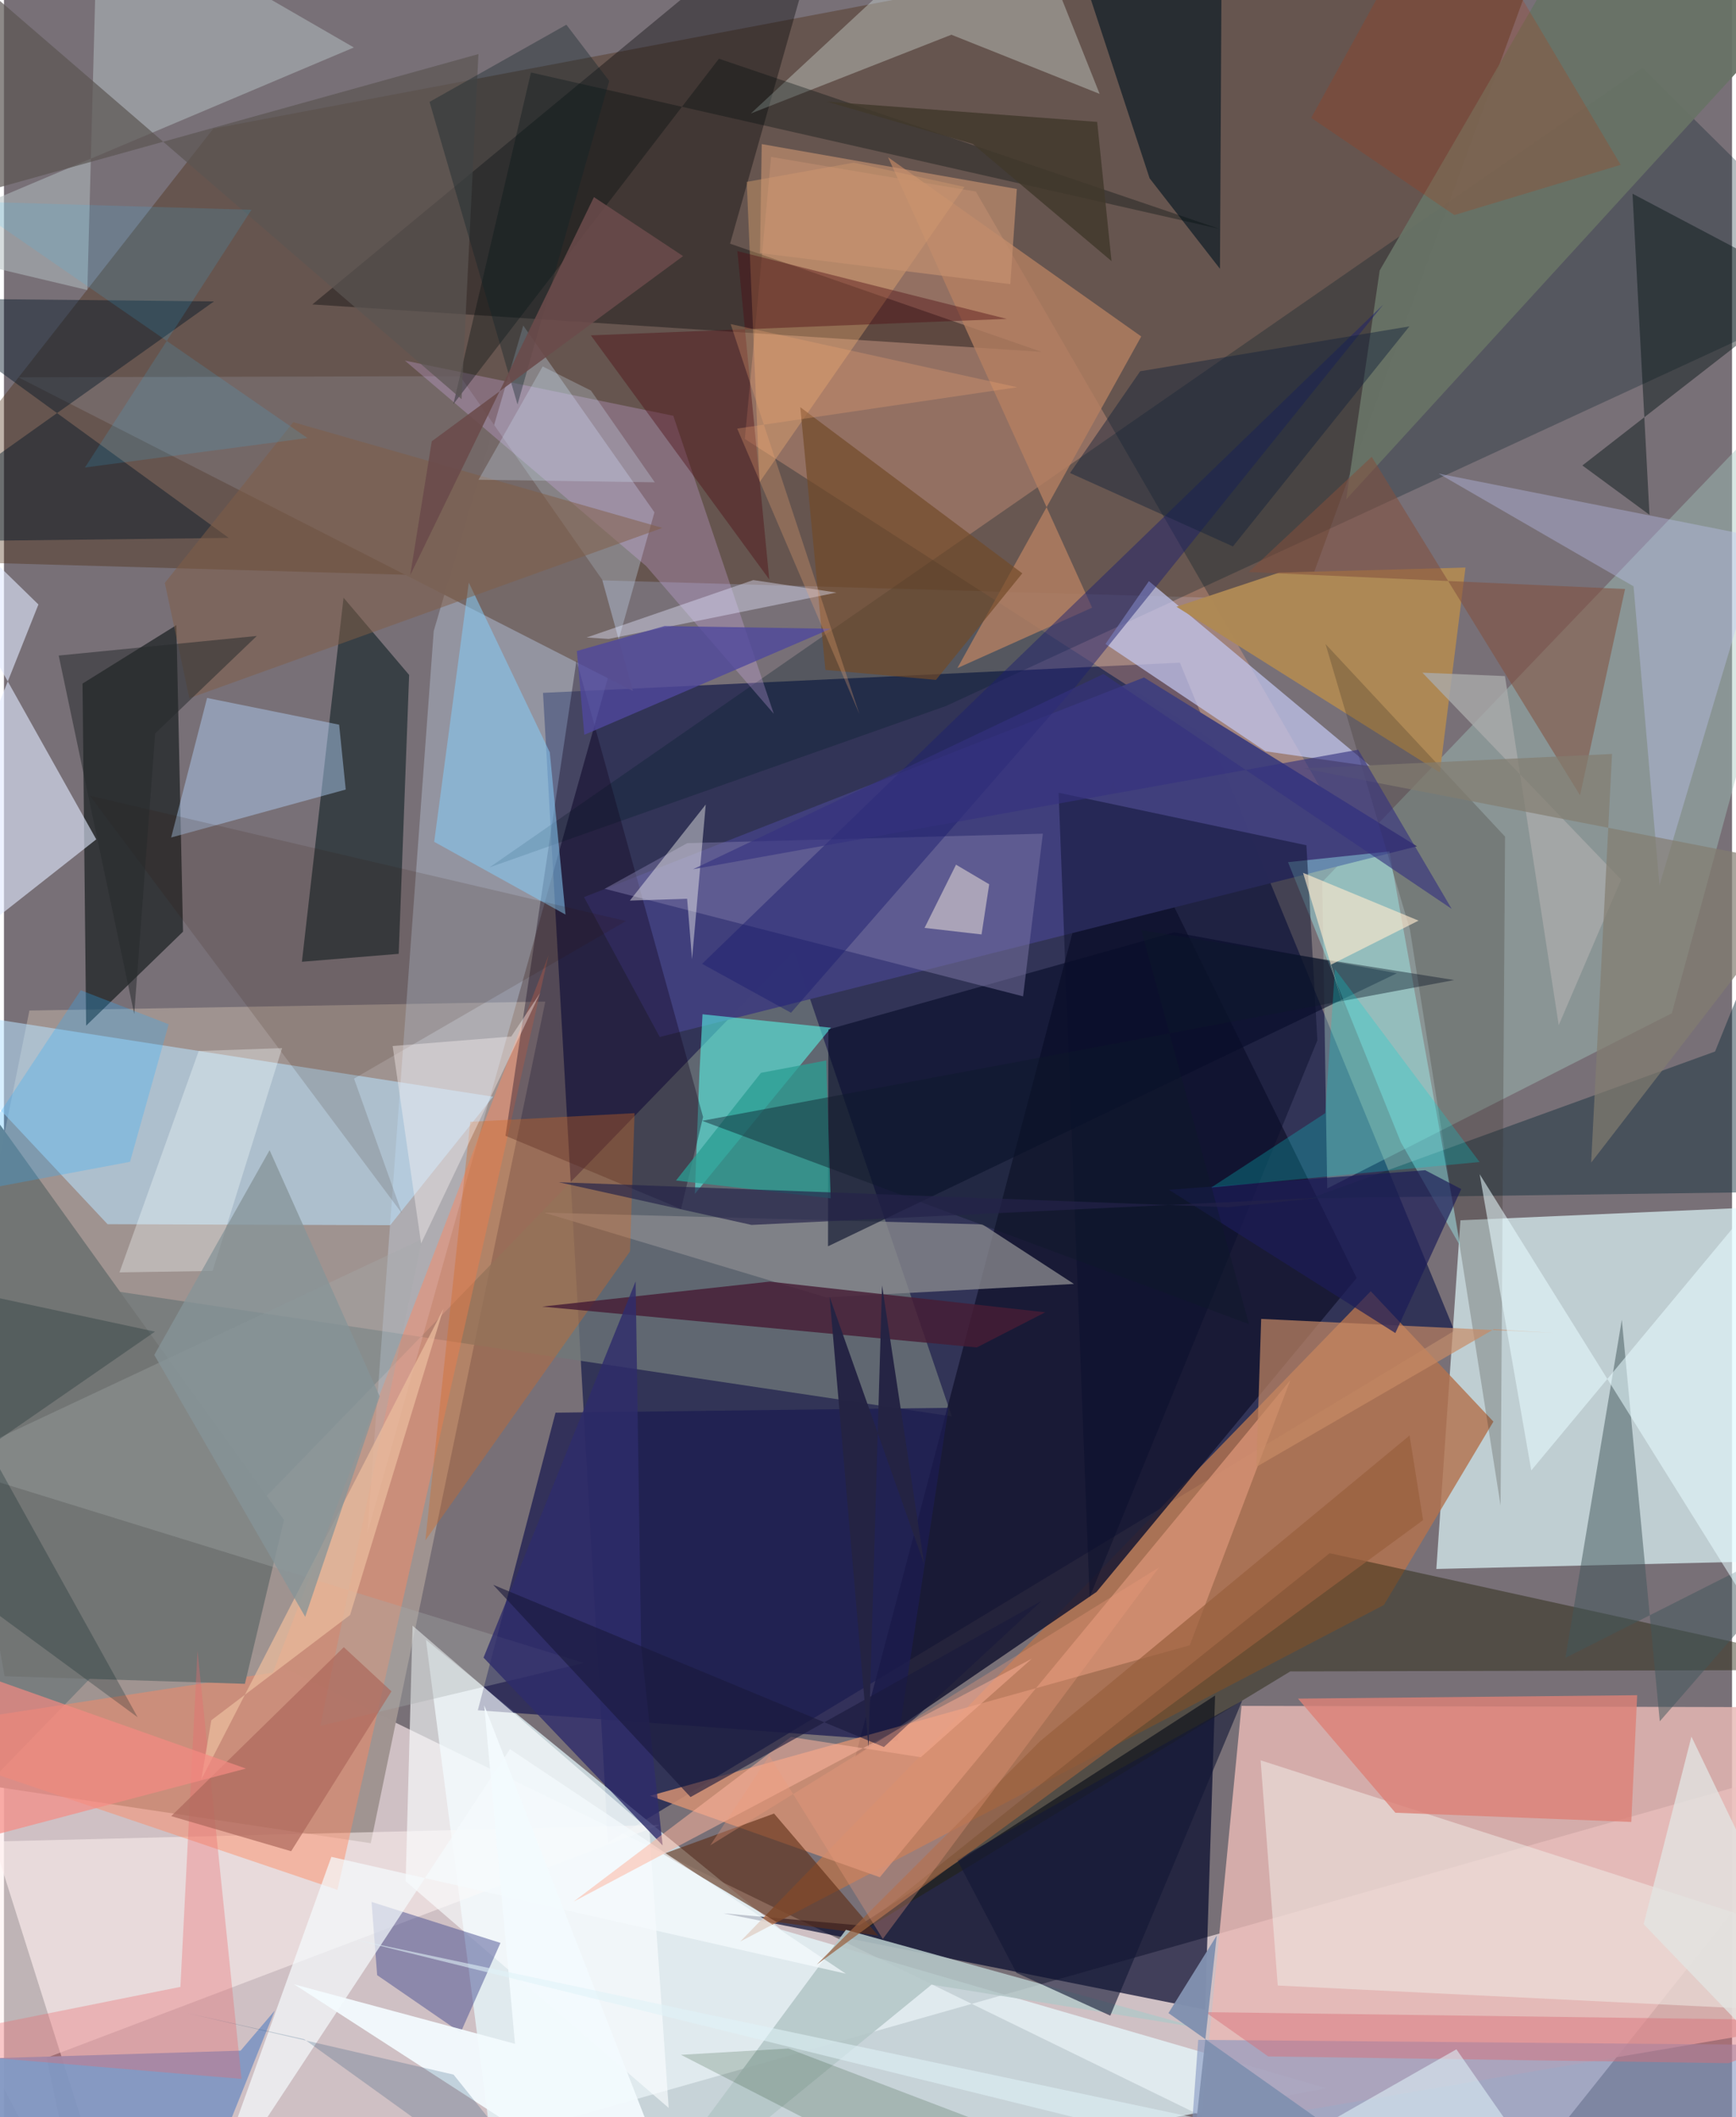 <svg xmlns="http://www.w3.org/2000/svg" width="228" height="278" viewBox="0 0 836 1024"><path fill="#787077" d="M0 0h836v1024H0z"/><path fill="#fce9eb" fill-opacity=".659" d="M56.697 1086L-62 710.502 707.589 1086 898 847.192z"/><path fill="#020b41" fill-opacity=".588" d="M260.778 335.112l308.115-14.603 132.78 323.122-409.421 247.51z"/><path fill="#e0fbfe" fill-opacity=".678" d="M692.947 758.852l158.978-3.729 39.626-173.115-186.944 8.208z"/><path fill="#a09491" fill-opacity=".996" d="M261.89 484.442l-249.573 4.323L-62 855.482l239.45 36.012z"/><path fill="#e7faff" fill-opacity=".714" d="M639.62 1010.017L242.164 1086l-38.025-292.867 171.747 140.148z"/><path fill="#422001" fill-opacity=".333" d="M-62 270.692l690.833 19.685L757.503-62 101.273 62.216z"/><path fill="#e7b8b5" fill-opacity=".824" d="M898 825.8l-299.306-.724-19.843 204.197 276.581-47.085z"/><path fill="#02062b" fill-opacity=".69" d="M348.11 925.42l232.97 46.553 4.83-151.906-172.094 111.176z"/><path fill="#6f7879" fill-opacity=".761" d="M458.528 685.042l-76.371-224.88L-62 918.874V607.148z"/><path fill="#b3734e" fill-opacity=".82" d="M356.25 939.005l311.326-162.728 52.98-88.698-59.348-63.063z"/><path fill="#ffb291" fill-opacity=".294" d="M646.612 397.937L358.418 212.319l12.71-136.409 99.031 16.736z"/><path fill="#161631" fill-opacity=".851" d="M528.578 769.935l125.82-151.825-118.152-240.236-124.37 471.81z"/><path fill="#cfe6fd" fill-opacity=".31" d="M207.917 305.194l43.302-147.735 63.474 90.329L175.824 741.57z"/><path fill="#a4c6bd" fill-opacity=".424" d="M637.741 426.608l2.42 148.189 166.716-84.724L898 154.693z"/><path fill="#b9e2ff" fill-opacity=".553" d="M-49.364 485.985l285.972 44.452-49.752 62.134-136.728-.464z"/><path fill="#020c0c" fill-opacity=".565" d="M38.012 330.622l45.405-28.27 3.208 148.266-46.87 45.471z"/><path fill="#011e26" fill-opacity=".29" d="M898 137.228L455.703 341.483l-220.8 78.033L792.597 32.857z"/><path fill="#030407" fill-opacity=".369" d="M351.282 117.863l150.673 52.317-352.765-22.93L402.247-62z"/><path fill="#41407c" fill-opacity=".992" d="M317.24 501.547l366.356-92.215-132.074-81.663-270.906 106.237z"/><path fill="#1c1c51" fill-opacity=".753" d="M456.953 680.908l-190.12 2.358-37.589 143.93 203.196 14.821z"/><path fill="#222108" fill-opacity=".435" d="M404.534 940.59l236.803-189.36L898 807.656l-275.74.762z"/><path fill="#17262a" fill-opacity=".643" d="M164.285 289.09l31.726 37.349-5.042 134.891-46.828 3.846z"/><path fill="#e2e9ff" fill-opacity=".608" d="M44.654 405.97L-62 489.904l78.672-197.542L-62 215.608z"/><path fill="#89898e" fill-opacity=".776" d="M473.364 592.192l44.27 28.811-119.857 6.493-136.438-40.973z"/><path fill="#d38f72" fill-opacity=".851" d="M573.662 795.77L312.54 868.578l111.182 39.385 198.566-240.378z"/><path fill="#fff1f0" fill-opacity=".525" d="M-62 892.102L39.816 1086l-19.208-90.703L317.32 882.675z"/><path fill="#c2c7f0" fill-opacity=".714" d="M661.165 370.651l-50.872-7.28-77.41-51.894 21.005-30.396z"/><path fill="#fe8761" fill-opacity=".451" d="M130.113 808.987L-62 838.446l223.331 75.612L263.44 462.043z"/><path fill="#ae8955" fill-opacity=".988" d="M567.236 293.46l127.412 80.179 12.398-99.126-90.092 2.419z"/><path fill="#57f7e9" fill-opacity=".565" d="M334.234 577.464l2.176-57.743 1.534-29.156 62.138 6.507z"/><path fill="#b3bec0" fill-opacity=".533" d="M-54.823 117.676l95.16 22.613L45.4-48.558l123.87 71.52z"/><path fill="#060d28" fill-opacity=".608" d="M398.824 497.89l-.169 104.896L673.84 470.739l-107.73-19.816z"/><path fill="#091923" fill-opacity=".659" d="M554.234 86.241l34.031 43.754L589.296-62h-83.77z"/><path fill="#13323d" fill-opacity=".478" d="M827.79 508.571l-195.743 70.987L898 575.932V334.567z"/><path fill="#8396c2" fill-opacity=".584" d="M570.882 1080.742l249.195 3.155L898 989.422l-320.246-2.818z"/><path fill="#746867" fill-opacity=".988" d="M289.418 280.402l14.888 53.834L6.93 182.484l213.724-.543z"/><path fill="#12031c" fill-opacity=".361" d="M338.218 540.225l-10.653 44.51-84.945-35.394 34.364-229.953z"/><path fill="#727574" fill-opacity=".992" d="M135.464 735.144L-62 460.32.311 810.721l116.252 3.685z"/><path fill="#d36922" fill-opacity=".365" d="M225.609 542.582L203.86 745.038l99.018-139.796 2.19-66.843z"/><path fill="#b2d5fe" fill-opacity=".443" d="M165.344 381.876L162.15 350.5l-63.88-12.922-17.385 67.492z"/><path fill="#e4f5ef" fill-opacity=".333" d="M458.338 16.801L361.32 54.893 487.257-62l42.801 107.413z"/><path fill="#7f78a7" fill-opacity=".494" d="M290.601 429.868l202.424 52.041 9.565-78.689-172.037 4.58z"/><path fill="#efe8e2" fill-opacity=".561" d="M616.223 960.33L898 974.185l-39.487-42.108-250.581-80.672z"/><path fill="#fafdff" fill-opacity=".635" d="M197.665 786.27l114.591 98.87 9.32 134.385-127.256-109.65z"/><path fill="#8397c2" fill-opacity=".957" d="M114.484 991.83L-62 997.228 85.367 1086l45.628-113.543z"/><path fill="#5d2f16" fill-opacity=".612" d="M373.677 929.576l-54.775-32.864 53.652-19.559 50.359 59.024z"/><path fill="#dc8178" fill-opacity=".812" d="M673.147 876.762l-47.127-55.194 164.082-1.648-2.848 61.298z"/><path fill="#001626" fill-opacity=".435" d="M-62 262.18l163.609-116.398-152.396-1.556L108.75 260.165z"/><path fill="#4d5393" fill-opacity=".51" d="M240.2 939.72l-19.28 43.38-40.377-27.783-2.713-35.432z"/><path fill="#a5fffd" fill-opacity=".38" d="M675.747 552.405L621.189 417l49.048-5.196 34.436 191.17z"/><path fill="#86c9f4" fill-opacity=".557" d="M208.136 407.16l16.743-125.387 39.175 82.106 7.612 78.472z"/><path fill="#41585b" fill-opacity=".498" d="M782.673 638.31L755.37 801.863l128.94-65.102-83.277 95.8z"/><path fill="#322720" fill-opacity=".235" d="M639.337 311.503l86.855 93.153-2.16 323.565L680.2 449.702z"/><path fill="#b48062" fill-opacity=".792" d="M427.716 76.067l98.697 217.84-65.174 29.234 88.952-160.413z"/><path fill="#001012" fill-opacity=".439" d="M787.849 93.69l8.214 155.308-32.467-23.866 110.417-85.947z"/><path fill="#ddb3f9" fill-opacity=".263" d="M310.731 273.838l61.7 71.413-48.62-144.15-129.843-26.686z"/><path fill="#b4c6c7" fill-opacity=".882" d="M294.406 1086L448.77 959.892l129.138 20.84-170.574-47.365z"/><path fill="#461d35" fill-opacity=".816" d="M470.65 651.71l-210.266-19.756 110.011-12.088 133.367 14.833z"/><path fill="#0a0e2c" fill-opacity=".467" d="M525.217 772.506l-15.004-389.084 119.88 25.41 5.3 94.34z"/><path fill="#ffb974" fill-opacity=".318" d="M411.142 78.668l-51.8 9.298 6.191 145.263 99.135-142.823z"/><path fill="#c78a65" fill-opacity=".686" d="M720.803 642.869l28.646 1.808-141.236-6.772-2.351 71.587z"/><path fill="#687266" fill-opacity=".945" d="M878.61-9.216L777.527-62 665.544 130.795l-16.23 110.78z"/><path fill="#bdc4f2" fill-opacity=".365" d="M850.97 260.18l-50.087 168.044-12.537-144.64-94.294-54.527z"/><path fill="#f5fbfe" fill-opacity=".698" d="M407.263 954.599l-162.49-108.623-148.906 225.967 62.519-173.846z"/><path fill="#e8fcff" fill-opacity=".549" d="M713.9 567.91l182.82 293.12L898 519.85 738.868 711.207z"/><path fill="#000c0c" fill-opacity=".341" d="M254.953 35.055l333.028 75.634L345.885 28.4 217.399 195.5z"/><path fill="#724a27" fill-opacity=".671" d="M385.232 196.932l107.417 80.374-41.77 51.546-53.502-4.845z"/><path fill="#a4aaaa" fill-opacity=".341" d="M-29.944 708.394l310.501 95.94-127.506 30.37 49.177-235.345z"/><path fill="#1c1f6e" fill-opacity=".471" d="M667.299 147.276l-148.391 184.2-138.16 158.354-43.004-23.651z"/><path fill="#eb686c" fill-opacity=".337" d="M93.635 798.488l21.287 207.01L-62 990.514l147.363-29.528z"/><path fill="#82503e" fill-opacity=".545" d="M762.466 384.685L661.682 220.93l-59.536 55.736 182.101 8.214z"/><path fill="#ac685b" fill-opacity=".702" d="M138.935 895.37l-58.018-16.959 83.477-81.731 23.065 21.356z"/><path fill="#4d0c13" fill-opacity=".404" d="M354.807 121.464L370.23 280.24 283.925 162.2l201.188-7.955z"/><path fill="#fefff7" fill-opacity=".408" d="M330.498 434.699l2.378 29.175 6.634-74.759-36.723 46.465z"/><path fill="#f3fafd" fill-opacity=".941" d="M333.538 1084.604L232.339 824.798l14.893 163.72-106.862-28.765z"/><path fill="#2f2c6b" fill-opacity=".804" d="M308.26 796.18l-2.68-176.402-73.577 181.95 86.653 90.852z"/><path fill="#131735" fill-opacity=".608" d="M489.804 954.2l-28.723-54.772 137.954-76.877-63.819 152.35z"/><path fill="#e4e7ff" fill-opacity=".408" d="M281.877 308.336l80.624-27.774 40.267 6.043-110.185 22.417z"/><path fill="#2a9e93" fill-opacity=".749" d="M397.785 512.92l-31.56 5.97-41.114 52.078 74.832 8.622z"/><path fill="#5b5553" fill-opacity=".694" d="M229.545 26.149l-8.16 166.918L-62-51.362v158.575z"/><path fill="#d97178" fill-opacity=".467" d="M611.62 994.629L581.244 973.2l310.353 4.19-57.329 20.488z"/><path fill="#1c1c57" fill-opacity=".69" d="M563.592 575.47l109.521 69.285 31.872-69.641-17.435-9.122z"/><path fill="#0e1929" fill-opacity=".42" d="M701.59 474.02l-151.387-24.127 52.11 190.554-264.551-98.35z"/><path fill="#00d5d6" fill-opacity=".259" d="M713.86 562.022l-129.784 12.32 55.12-35.953 4.715-69.713z"/><path fill="#fde9cd" fill-opacity=".639" d="M628.46 422.149l20.443 67.691-6.86-23.285 42.296-21.28z"/><path fill="#002c00" fill-opacity=".173" d="M543.86 1053.383L379.52 990.79l-52 3.049L506.945 1086z"/><path fill="#4f489d" fill-opacity=".788" d="M399.984 304.104l-80.411-1.302-42.426 12.064 3.612 40.536z"/><path fill="#311103" fill-opacity=".137" d="M169.36 521.686l131.563-76.216-259.366-60.628 151.012 202.033z"/><path fill="#fafeff" fill-opacity=".322" d="M55.889 615.41L94.22 508.332l40.341-1.396-33.627 107.778z"/><path fill="#13233a" fill-opacity=".451" d="M515.732 228.776l78.806 35.513 85.382-106.435-130.244 21.707z"/><path fill="#fef5e3" fill-opacity=".471" d="M472.93 451.956l-27.567-3.165 15.223-30.572 16.047 9.48z"/><path fill="#eabb9c" fill-opacity=".749" d="M167.442 781.122l45.174-148.134L95.458 860.71l4.854-28.686z"/><path fill="#805d46" fill-opacity=".506" d="M318.507 255.33L89.695 337.708l-11.87-55.79 62.133-77.718z"/><path fill="#001d23" fill-opacity=".255" d="M64.691 830.588L-62 737.436 73.061 644.06l-127.055-27.297z"/><path fill="#fdb69e" fill-opacity=".525" d="M497.305 802.2l-53.774 47.719-62.788-9.822-105.15 79.635z"/><path fill="#2eadfe" fill-opacity=".278" d="M-28.773 578.79l89.767-16.867 18.693-66.525-42.52-16.436z"/><path fill="#ba3208" fill-opacity=".212" d="M701.668 104.016L632.418 57 698-62l84.12 141.724z"/><path fill="#e2e5e2" fill-opacity=".773" d="M816.352 839.932l70.329 146.584L898 1039.698 793.236 930.637z"/><path fill="#aaa" fill-opacity=".78" d="M752.151 495.845l-26.002-168.83-39.955-1.673 96.152 100.088z"/><path fill="#fdf4f5" fill-opacity=".38" d="M259.44 480.184l-14.028 21.132-57.373 4.607 13.758 95.506z"/><path fill="#837d70" fill-opacity=".69" d="M877.58 420.102L767.845 562.321l10.102-197.658-149.362 7.007z"/><path fill="#e0f2f8" fill-opacity=".573" d="M768.606 1086l-598.64-147.847 456.05 96.667 76.635-43.633z"/><path fill="#25292b" fill-opacity=".514" d="M73.155 354.727l49.173-47.137-95.843 9.473 36.538 173.382z"/><path fill="#995f3e" fill-opacity=".714" d="M686.528 735.238L680 694.299 501.334 842.081 393.216 950.177z"/><path fill="#0f2228" fill-opacity=".361" d="M272.086 11.953l-66.199 37.325 42.562 146.37 44.35-156.493z"/><path fill="#f68a83" fill-opacity=".682" d="M117.057 855.388L-62 902.636V792.04z"/><path fill="#6a4b4b" fill-opacity=".875" d="M285.419 95.335l-88.893 182.893 10.428-64.786 121.592-89.572z"/><path fill="#19193c" fill-opacity=".612" d="M501.992 774.271l-76.296 70.706-189.025-78.465 95.475 102.664z"/><path fill="#24234a" fill-opacity=".671" d="M592.042 583.887l-323.635-12.084 93.258 20.649L638.07 579.23z"/><path fill="#859498" fill-opacity=".757" d="M72.724 655.356l55.79-99.054 53.266 119.064-36.04 106.647z"/><path fill="#31c6ff" fill-opacity=".145" d="M39.194 226.118l80.548-124.643-138.787-4.083 165.863 114.474z"/><path fill="#242343" fill-opacity=".973" d="M399.441 627.316l18.806 217.526 6.545-223.122 20.45 135.052z"/><path fill="#023b63" fill-opacity=".196" d="M217.518 1003.423L87.89 973.508l57.324 12.756L283.729 1086z"/><path fill="#41382b" fill-opacity=".82" d="M468.716 69.636l67.096 56.656-6.948-67.34-130.74-9.79z"/><path fill="#8291b0" fill-opacity=".965" d="M722.059 1086L563.357 973.655l23.362-37.523L570.27 1086z"/><path fill="#35327f" fill-opacity=".616" d="M531.912 325.98l168.462 113.611-45.235-76.979-321.774 57.807z"/><path fill="#c79371" fill-opacity=".643" d="M366.592 69.7l123.405 21.7-3.154 46.044-121.09-15.037z"/><path fill="#ec9c7d" fill-opacity=".325" d="M370.262 849.137l54.898 88.676 133.616-179.71-217.092 134.443z"/><path fill="#f3a976" fill-opacity=".275" d="M413.85 345.418l-59.125-138.124 135.464-19.997L351.56 156.74z"/><path fill="#d2e8fb" fill-opacity=".263" d="M283.973 188.904l-23.355-11.67-31.017 54.795 85.255 1.26z"/></svg>
